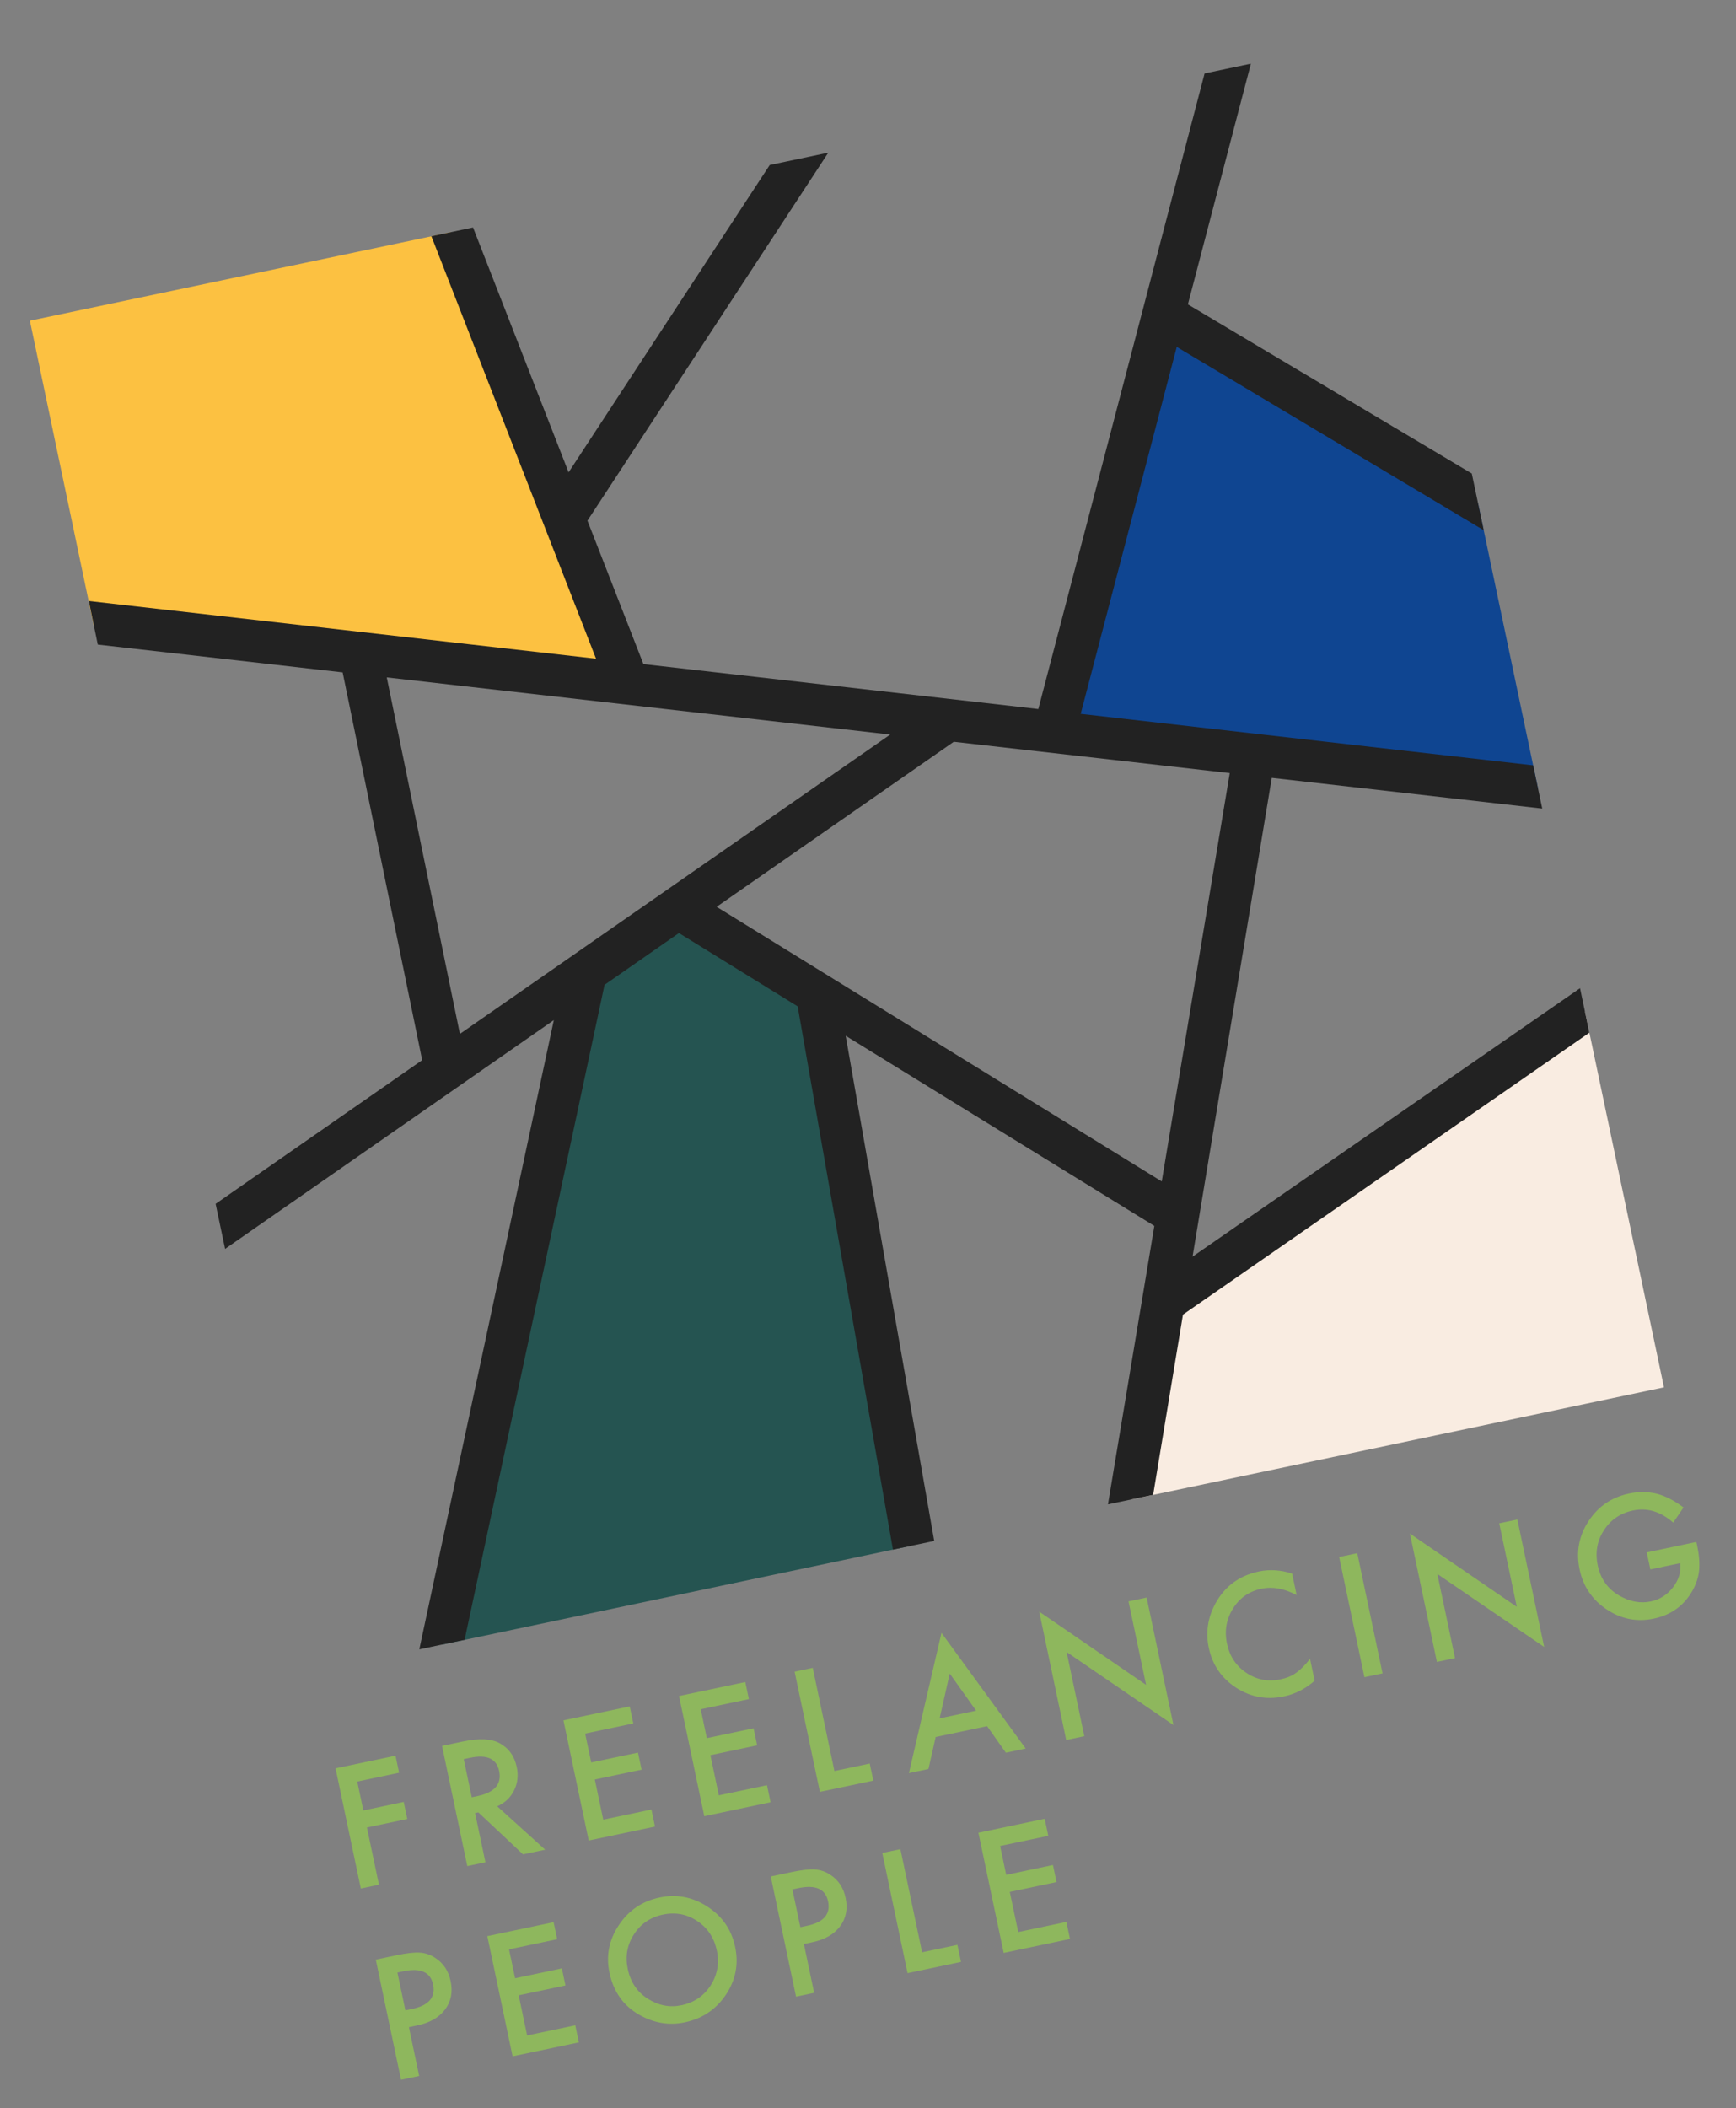 <?xml version="1.0" encoding="utf-8"?>
<!-- Generator: Adobe Illustrator 17.0.0, SVG Export Plug-In . SVG Version: 6.00 Build 0)  -->
<!DOCTYPE svg PUBLIC "-//W3C//DTD SVG 1.1//EN" "http://www.w3.org/Graphics/SVG/1.1/DTD/svg11.dtd">
<svg version="1.1" id="Layer_1" xmlns="http://www.w3.org/2000/svg" xmlns:xlink="http://www.w3.org/1999/xlink" x="0px" y="0px"
	 width="490.475px" height="595.28px" viewBox="0 0 490.475 595.28" enable-background="new 0 0 490.475 595.28"
	 xml:space="preserve">
<rect x="0" y="0" width="490.475" height="595.28" fill="#808080" stroke="none"/>
<g>
	<polygon fill="#FCC141" points="26.591,177.099 8.441,90.559 127.34,65.574 177.218,194.262 	"/>
</g>
<g>
	<polygon fill="#0F4591" points="328.476,89.913 417.611,142.193 434.572,222.789 297.806,207.942 	"/>
</g>
<g>
	<polygon fill="#F9ECE1" points="319.398,423.464 470.126,391.745 447.798,285.643 329.118,366.018 	"/>
</g>
<g>
	<polygon fill="#255451" points="164.914,275.274 191.203,256.796 232.773,282.487 257.358,436.497 124.83,464.408 	"/>
</g>
<g>
	<path fill="#222" d="M419.195,149.717l-3.369-16.008l-80.209-47.762l17.802-67.965l-13.081,2.753l-46.979,179.475
		l-111.572-12.685l-15.817-40.508l68.044-103.907L217.47,46.59l-56.824,86.789l-27-69.149l-11.765,2.476l46.516,119.296
		L25.106,169.71l2.519,12.305l69.182,7.848l22.472,109.49L60.917,339.93l2.677,12.72l92.884-64.603l-0.005,0.004l-38.006,177.678
		l12.8-2.693l39.534-184.951l21.017-14.618l33.548,20.705l26.923,153.396l11.659-2.453l-25.015-142.635l87.205,53.687l0.001-0.007
		l-13.102,78.625l12.765-2.686l8.424-50.884l114.825-79.617l-2.642-12.556l-109.472,75.795l22.38-135.191l76.417,8.669l-2.569-12.21
		L305.331,201.57L332.47,97.959L419.195,149.717z M129.934,291.945l-20.661-100.668l142.244,16.137L129.934,291.945z
		 M347.446,218.298l-19.215,115.309l-125.763-77.547l67.011-46.607L347.446,218.298z"/>
</g>
<g>
	<path fill="#8eb75d" d="M112.761,500.573l-11.826,2.488l1.717,8.155l11.407-2.399l1.013,4.815l-11.407,2.399l3.398,16.154l-5.12,1.078
		l-7.142-33.938l16.946-3.566L112.761,500.573z"/>
	<path fill="#8eb75d" d="M140.478,510.049l13.55,12.252l-6.264,1.318l-12.616-11.852l-0.922,0.193l2.923,13.892l-5.122,1.078l-7.142-33.938
		l5.998-1.262c4.486-0.943,7.901-0.783,10.251,0.482c2.59,1.414,4.211,3.659,4.859,6.736c0.505,2.404,0.249,4.614-0.762,6.634
		C144.216,507.603,142.632,509.091,140.478,510.049z M133.287,507.498l1.624-0.342c4.852-1.02,6.885-3.382,6.107-7.088
		c-0.731-3.475-3.457-4.715-8.176-3.72l-1.822,0.382L133.287,507.498z"/>
	<path fill="#8eb75d" d="M178.928,486.648l-13.606,2.863l1.717,8.155l13.21-2.779l1.013,4.815l-13.21,2.779l2.385,11.339l13.606-2.863l1.013,4.815
		l-18.728,3.941l-7.142-33.938l18.728-3.941L178.928,486.648z"/>
	<path fill="#8eb75d" d="M211.583,479.777l-13.606,2.863l1.717,8.155l13.21-2.779l1.013,4.815l-13.21,2.779l2.385,11.339l13.606-2.863l1.013,4.815
		l-18.728,3.941l-7.142-33.938l18.728-3.941L211.583,479.777z"/>
	<path fill="#8eb75d" d="M229.621,470.953l6.128,29.124l9.979-2.101l1.013,4.815l-15.101,3.18l-7.142-33.938L229.621,470.953z"/>
	<path fill="#8eb75d" d="M278.891,487.417l-14.53,3.058l-2.045,9.04l-5.516,1.16l9.201-39.603l23.789,32.66l-5.604,1.181L278.891,487.417z
		 M275.788,483.045l-7.458-10.48l-2.851,12.648L275.788,483.045z"/>
	<path fill="#8eb75d" d="M301.236,491.323l-7.626-36.244l30.197,20.682l-4.964-23.584l5.122-1.076l7.577,36.002l-30.183-20.617l4.999,23.762
		L301.236,491.323z"/>
	<path fill="#8eb75d" d="M365.069,444.345l1.274,6.056c-3.48-1.856-6.802-2.448-9.97-1.782c-3.485,0.734-6.159,2.604-8.022,5.611
		c-1.877,2.998-2.441,6.299-1.682,9.904c0.75,3.559,2.586,6.31,5.502,8.253c2.921,1.943,6.121,2.544,9.608,1.81
		c1.803-0.38,3.273-0.992,4.409-1.842c0.641-0.445,1.288-0.995,1.936-1.649c0.65-0.659,1.321-1.426,2.006-2.304l1.302,6.184
		c-2.579,2.28-5.481,3.76-8.705,4.44c-4.85,1.02-9.348,0.2-13.487-2.462c-4.132-2.697-6.708-6.457-7.722-11.279
		c-0.911-4.321-0.293-8.476,1.852-12.462c2.646-4.887,6.76-7.92,12.341-9.094C358.759,443.09,361.88,443.295,365.069,444.345z"/>
	<path fill="#8eb75d" d="M383.473,438.578l7.142,33.938l-5.12,1.076l-7.142-33.938L383.473,438.578z"/>
	<path fill="#8eb75d" d="M405.972,469.283l-7.626-36.244l30.197,20.682l-4.964-23.584l5.122-1.076l7.577,36.002l-30.183-20.617l4.999,23.759
		L405.972,469.283z"/>
	<path fill="#8eb75d" d="M465.261,438.352l14.023-2.951l0.238,1.12c0.536,2.551,0.713,4.871,0.522,6.962c-0.2,1.94-0.834,3.848-1.894,5.723
		c-2.402,4.207-6.038,6.825-10.901,7.85c-4.747,0.999-9.175,0.14-13.282-2.579c-4.109-2.728-6.671-6.506-7.687-11.325
		c-1.037-4.924-0.193-9.464,2.527-13.617c2.721-4.167,6.55-6.774,11.488-7.813c2.651-0.557,5.241-0.538,7.768,0.056
		c2.425,0.617,4.957,1.915,7.591,3.895l-2.914,4.267c-3.564-3.126-7.344-4.263-11.346-3.422c-3.587,0.755-6.34,2.628-8.25,5.616
		c-1.922,2.944-2.497,6.247-1.726,9.911c0.797,3.781,2.805,6.611,6.033,8.483c3.012,1.742,5.998,2.297,8.959,1.675
		c2.52-0.531,4.605-1.854,6.257-3.974c1.647-2.131,2.339-4.414,2.071-6.846l-8.46,1.782L465.261,438.352z"/>
	<path fill="#8eb75d" d="M115.53,572.419l2.9,13.783l-5.12,1.078l-7.142-33.938l5.802-1.221c2.842-0.599,5.031-0.853,6.566-0.762
		c1.549,0.086,2.996,0.564,4.337,1.426c2.35,1.495,3.832,3.694,4.442,6.597c0.655,3.105,0.13,5.786-1.568,8.041
		c-1.698,2.255-4.314,3.755-7.845,4.498L115.53,572.419z M114.531,567.672l1.912-0.403c4.703-0.99,6.676-3.294,5.912-6.913
		c-0.736-3.501-3.529-4.74-8.379-3.72l-1.693,0.356L114.531,567.672z"/>
	<path fill="#8eb75d" d="M157.421,547.584l-13.606,2.863l1.717,8.155l13.21-2.779l1.013,4.815l-13.21,2.779l2.385,11.339l13.606-2.863l1.013,4.815
		l-18.728,3.941l-7.142-33.938l18.728-3.941L157.421,547.584z"/>
	<path fill="#8eb75d" d="M172.18,557.01c-1.004-4.775-0.114-9.25,2.665-13.415c2.767-4.163,6.597-6.76,11.493-7.789
		c4.831-1.016,9.343-0.161,13.531,2.569c4.2,2.73,6.811,6.517,7.831,11.367c1.027,4.88,0.154,9.385-2.618,13.517
		c-2.784,4.153-6.65,6.75-11.605,7.792c-4.381,0.922-8.635,0.233-12.76-2.066C176.172,566.437,173.323,562.447,172.18,557.01z
		 M177.358,555.976c0.79,3.75,2.697,6.566,5.728,8.453c3.014,1.887,6.161,2.485,9.443,1.794c3.562-0.75,6.308-2.609,8.237-5.583
		c1.924-3.005,2.509-6.294,1.756-9.865c-0.759-3.615-2.604-6.392-5.539-8.33c-2.921-1.954-6.154-2.555-9.699-1.81
		c-3.531,0.743-6.257,2.6-8.171,5.569C177.192,549.149,176.605,552.405,177.358,555.976z"/>
	<path fill="#8eb75d" d="M227.124,548.937l2.9,13.783l-5.122,1.076l-7.142-33.938l5.805-1.221c2.842-0.599,5.031-0.853,6.564-0.762
		c1.547,0.089,2.996,0.564,4.34,1.428c2.35,1.495,3.832,3.694,4.442,6.597c0.652,3.105,0.13,5.786-1.568,8.041
		c-1.7,2.255-4.314,3.753-7.845,4.496L227.124,548.937z M226.125,544.19l1.912-0.403c4.703-0.99,6.676-3.294,5.912-6.913
		c-0.736-3.503-3.529-4.74-8.381-3.72l-1.691,0.356L226.125,544.19z"/>
	<path fill="#8eb75d" d="M254.396,522.15l6.128,29.124l9.979-2.101l1.013,4.815l-15.101,3.177l-7.142-33.938L254.396,522.15z"/>
	<path fill="#8eb75d" d="M296.175,518.385l-13.606,2.863l1.717,8.155l13.207-2.779l1.013,4.815l-13.207,2.779l2.385,11.339l13.606-2.863
		l1.013,4.815l-18.728,3.941l-7.142-33.938l18.728-3.941L296.175,518.385z"/>
</g>
</svg>
